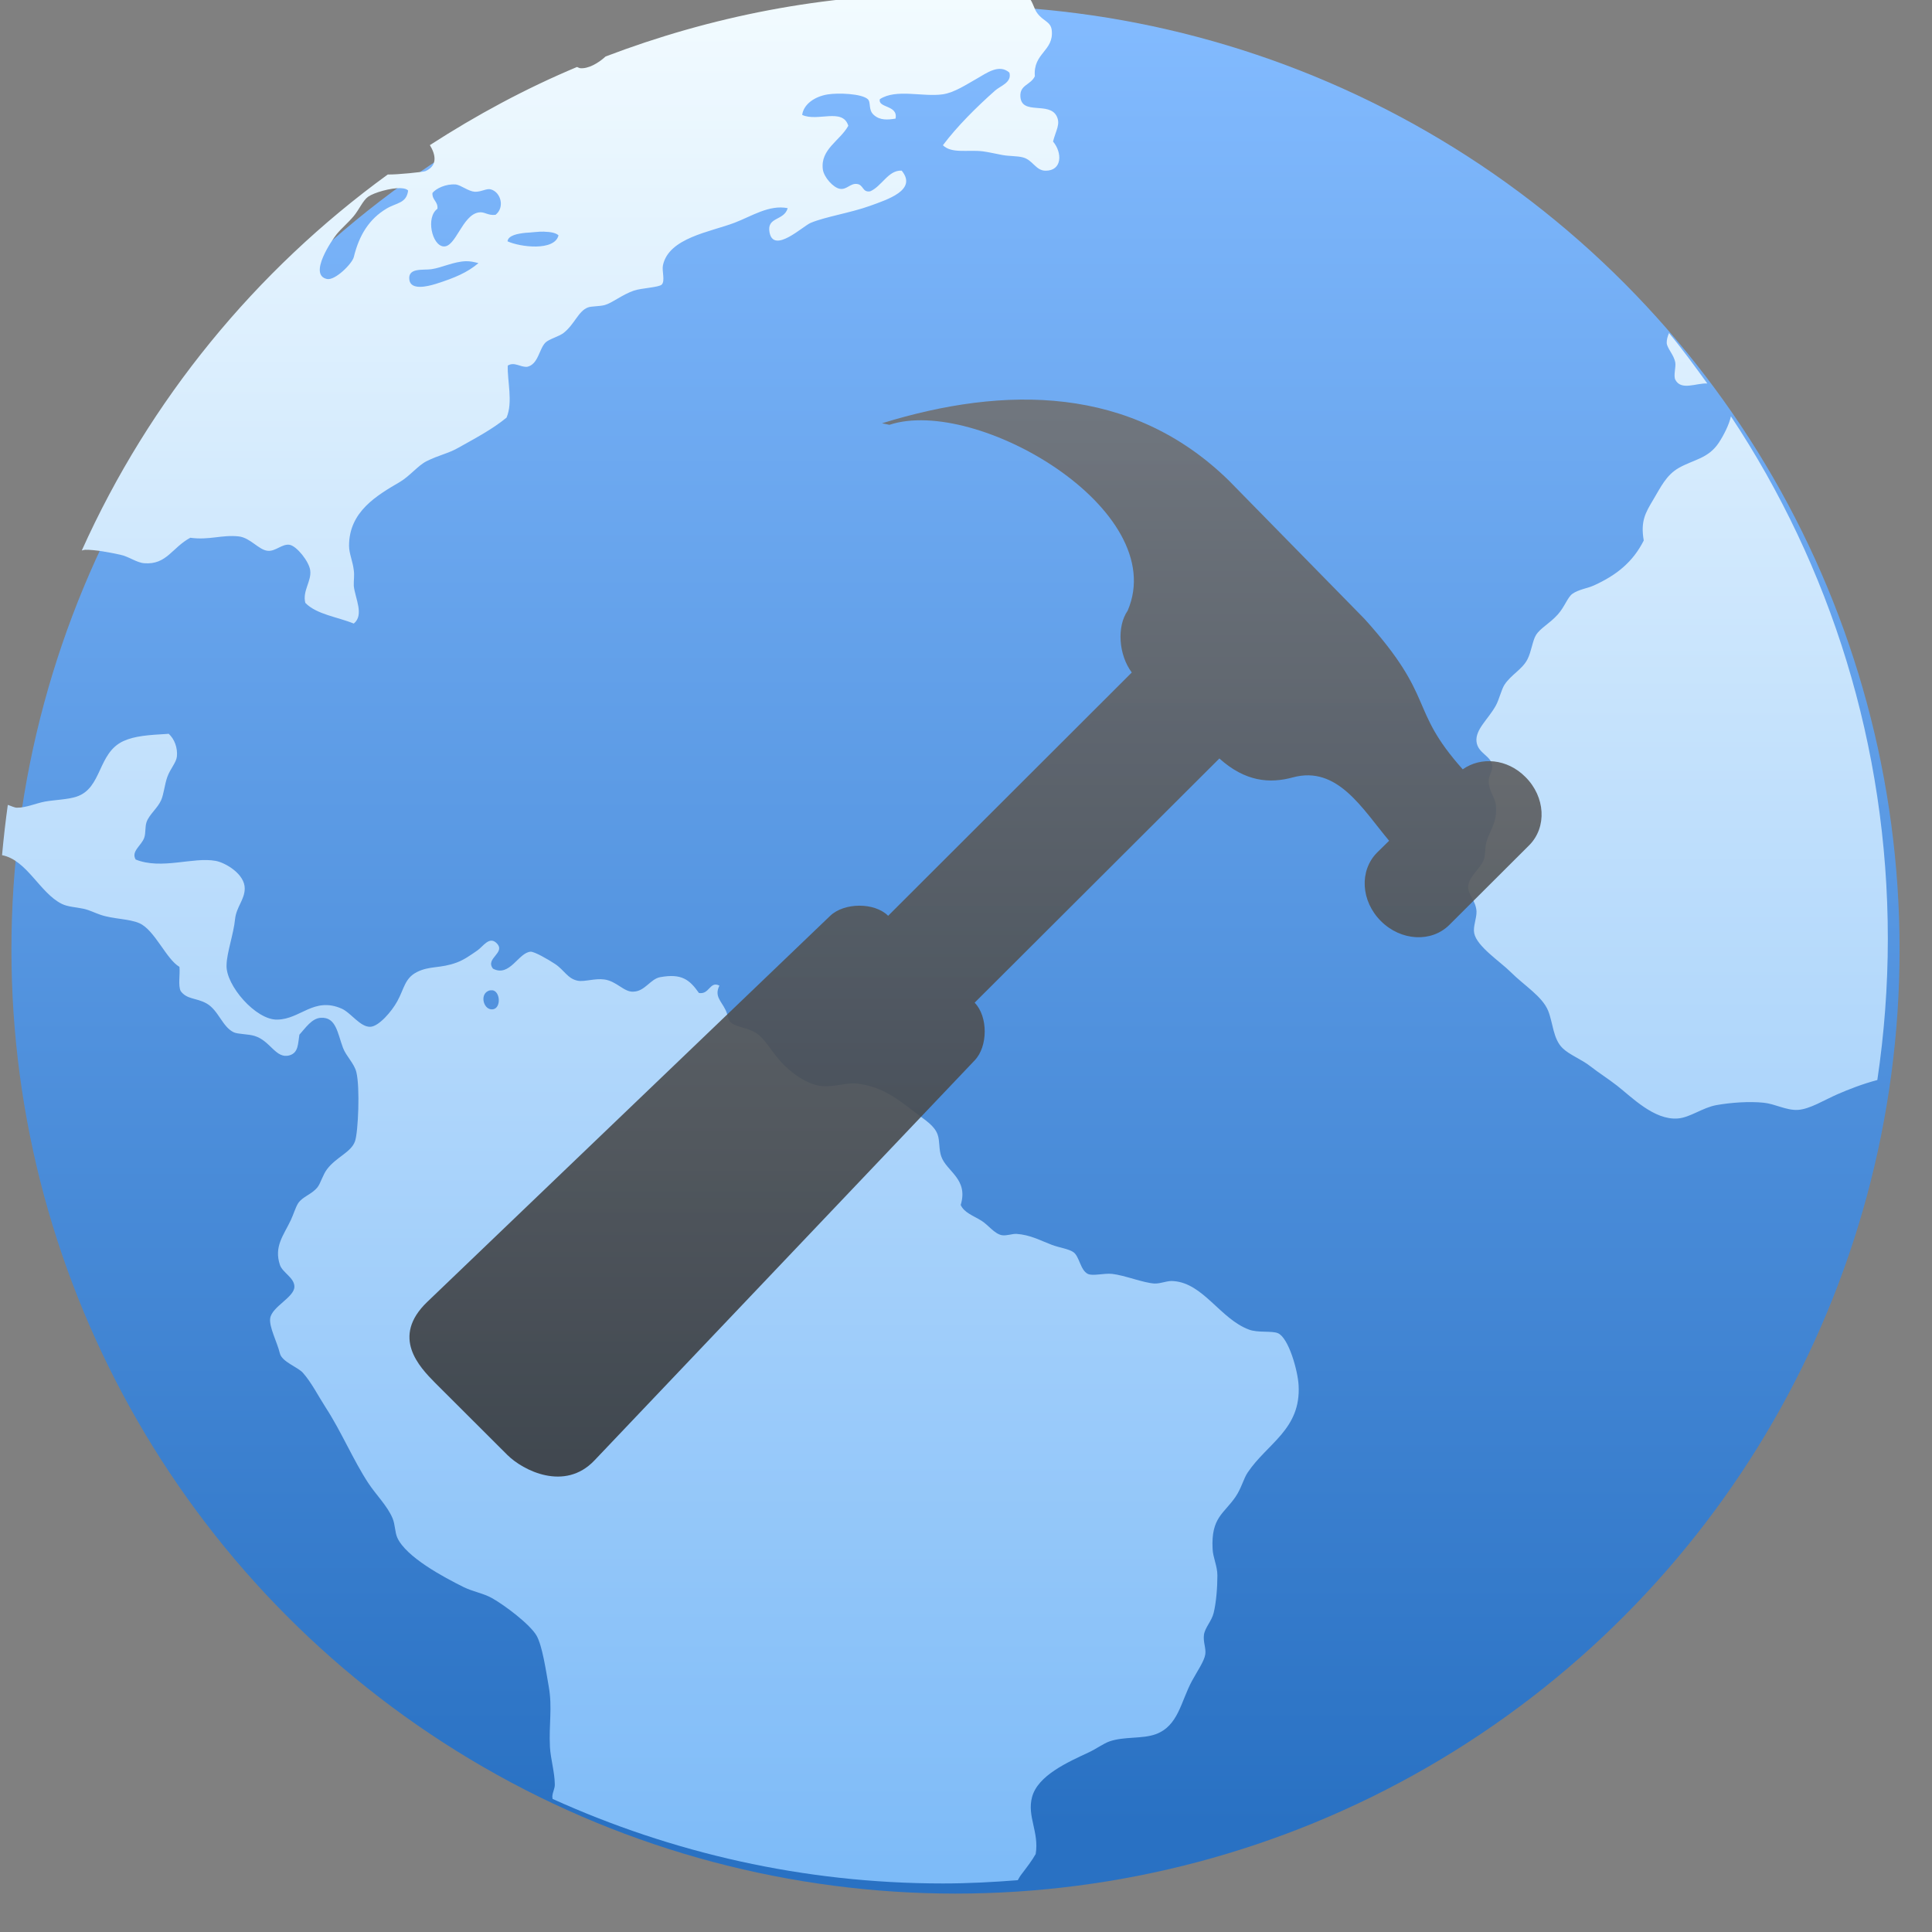 <?xml version="1.0" encoding="UTF-8" standalone="no"?>
<!-- Created with Inkscape (http://www.inkscape.org/) -->

<svg
   xmlns:sketch="http://www.bohemiancoding.com/sketch/ns"
   xmlns:dc="http://purl.org/dc/elements/1.1/"
   xmlns:cc="http://creativecommons.org/ns#"
   xmlns:rdf="http://www.w3.org/1999/02/22-rdf-syntax-ns#"
   xmlns:svg="http://www.w3.org/2000/svg"
   xmlns="http://www.w3.org/2000/svg"
   xmlns:xlink="http://www.w3.org/1999/xlink"
   xmlns:sodipodi="http://sodipodi.sourceforge.net/DTD/sodipodi-0.dtd"
   xmlns:inkscape="http://www.inkscape.org/namespaces/inkscape"
   width="32"
   height="32"
   id="svg5453"
   version="1.1"
   inkscape:version="0.91 r13725"
   sodipodi:docname="applications-development-web.svg"
   viewBox="0 0 32 32">
  <rect x="0" y="0" width="32" height="32" fill="#808080" stroke="none"/>
  <defs
     id="defs5455">
    <linearGradient
       inkscape:collect="always"
       id="linearGradient4428">
      <stop
         style="stop-color:#d0d0d0;stop-opacity:1"
         offset="0"
         id="stop4430" />
      <stop
         style="stop-color:#f1eeee;stop-opacity:1"
         offset="1"
         id="stop4432" />
    </linearGradient>
    <linearGradient
       id="linearGradient4422">
      <stop
         style="stop-color:#2971c3;stop-opacity:1"
         offset="0"
         id="stop4424" />
      <stop
         style="stop-color:#83bbff;stop-opacity:1"
         offset="1"
         id="stop4426" />
    </linearGradient>
    <linearGradient
       id="linearGradient4256">
      <stop
         id="stop4258"
         offset="0"
         style="stop-color:#8cbdf8;stop-opacity:1;" />
      <stop
         id="stop4260"
         offset="1"
         style="stop-color:#d5e8ff;stop-opacity:1;" />
    </linearGradient>
    <linearGradient
       id="linearGradient4232">
      <stop
         id="stop4234-0"
         offset="0"
         style="stop-color:#3889e9;stop-opacity:1" />
      <stop
         id="stop4236"
         offset="1"
         style="stop-color:#5ea5fb;stop-opacity:1" />
    </linearGradient>
    <linearGradient
       inkscape:collect="always"
       xlink:href="#linearGradient4232"
       id="linearGradient3426"
       x1="399.571"
       y1="545.798"
       x2="399.571"
       y2="517.798"
       gradientUnits="userSpaceOnUse" />
    <linearGradient
       inkscape:collect="always"
       xlink:href="#linearGradient4422"
       id="linearGradient4181"
       gradientUnits="userSpaceOnUse"
       x1="397.571"
       y1="544.798"
       x2="397.571"
       y2="517.798" />
    <linearGradient
       id="linearGradient5263">
      <stop
         offset="0"
         style="stop-color:#a0d5ff;stop-opacity:1"
         id="stop5265" />
      <stop
         offset="1"
         style="stop-color:#a0d5ff;stop-opacity:1"
         id="stop5267" />
    </linearGradient>
    <clipPath
       id="clipPath4458">
      <path
         d="m 69.626,12.145 -0.052,0 c -22.727,-0.292 -46.472,4.077 -46.709,4.122 -2.424,0.451 -4.946,2.974 -5.397,5.397 -0.044,0.237 -4.414,23.983 -4.122,46.71 -0.292,22.777 4.078,46.523 4.122,46.761 0.451,2.423 2.974,4.945 5.398,5.398 0.237,0.044 23.982,4.413 46.709,4.121 22.779,0.292 46.524,-4.077 46.761,-4.121 2.423,-0.452 4.946,-2.976 5.398,-5.399 0.044,-0.236 4.413,-23.981 4.121,-46.709 0.292,-22.777 -4.077,-46.523 -4.121,-46.761 -0.453,-2.423 -2.976,-4.946 -5.398,-5.397 -0.238,-0.045 -23.984,-4.414 -46.71,-4.122 z"
         id="use4460"
         inkscape:connector-curvature="0" />
    </clipPath>
    <linearGradient
       id="linearGradient4237">
      <stop
         offset="0"
         style="stop-color:#ff594d;stop-opacity:1"
         id="stop4239" />
      <stop
         offset="1"
         style="stop-color:#ff7f76;stop-opacity:1"
         id="stop4241" />
    </linearGradient>
    <linearGradient
       id="linearGradient4210">
      <stop
         id="stop4212"
         style="stop-color:#ff584c;stop-opacity:1"
         offset="0" />
      <stop
         id="stop4214"
         style="stop-color:#ff8077;stop-opacity:1"
         offset="1" />
    </linearGradient>
    <linearGradient
       id="linearGradient4179">
      <stop
         offset="0"
         style="stop-color:#ffee5e;stop-opacity:1"
         id="stop4181" />
      <stop
         offset="1"
         style="stop-color:#feff8b;stop-opacity:1"
         id="stop4183" />
    </linearGradient>
    <linearGradient
       id="linearGradient4210-3">
      <stop
         offset="0"
         style="stop-color:#ffce69;stop-opacity:1"
         id="stop4212-1" />
      <stop
         offset="1"
         style="stop-color:#ffce54;stop-opacity:1"
         id="stop4214-6" />
    </linearGradient>
    <linearGradient
       id="linearGradient4237-0">
      <stop
         id="stop4239-8"
         style="stop-color:#ffee5e;stop-opacity:1"
         offset="0" />
      <stop
         id="stop4241-9"
         style="stop-color:#feff9f;stop-opacity:1"
         offset="1" />
    </linearGradient>
    <linearGradient
       id="linearGradient4237-2">
      <stop
         id="stop4239-7"
         style="stop-color:#ffa0a6;stop-opacity:1"
         offset="0" />
      <stop
         id="stop4241-2"
         style="stop-color:#ffa0a5;stop-opacity:1"
         offset="1" />
    </linearGradient>
    <linearGradient
       id="linearGradient8311">
      <stop
         offset="0"
         style="stop-color:#ce89ff;stop-opacity:1"
         id="stop8313" />
      <stop
         offset="1"
         style="stop-color:#e898ff;stop-opacity:1"
         id="stop8315" />
    </linearGradient>
    <linearGradient
       id="linearGradient4237-8">
      <stop
         id="stop4239-2"
         style="stop-color:#cf8aff;stop-opacity:1"
         offset="0" />
      <stop
         id="stop4241-3"
         style="stop-color:#eaa0ff;stop-opacity:1"
         offset="1" />
    </linearGradient>
    <linearGradient
       id="linearGradient8311-3">
      <stop
         offset="0"
         style="stop-color:#ffcc6b;stop-opacity:1"
         id="stop8313-0" />
      <stop
         offset="1"
         style="stop-color:#ffcf98;stop-opacity:1"
         id="stop8315-1" />
    </linearGradient>
    <linearGradient
       id="linearGradient4237-3">
      <stop
         id="stop4239-0"
         style="stop-color:#ffcc6e;stop-opacity:1"
         offset="0" />
      <stop
         id="stop4241-7"
         style="stop-color:#ffe4a0;stop-opacity:1"
         offset="1" />
    </linearGradient>
    <linearGradient
       id="linearGradient8311-31">
      <stop
         offset="0"
         style="stop-color:#f089ff;stop-opacity:1"
         id="stop8313-2" />
      <stop
         offset="1"
         style="stop-color:#ffadea;stop-opacity:1"
         id="stop8315-6" />
    </linearGradient>
    <linearGradient
       id="linearGradient4237-6">
      <stop
         id="stop4239-22"
         style="stop-color:#f18bfe;stop-opacity:1"
         offset="0" />
      <stop
         id="stop4241-0"
         style="stop-color:#fcc3ff;stop-opacity:1"
         offset="1" />
    </linearGradient>
    <linearGradient
       id="linearGradient8467">
      <stop
         id="stop8469"
         style="stop-color:#b9b9b9;stop-opacity:1"
         offset="0" />
      <stop
         id="stop8471"
         style="stop-color:#d1d1d1;stop-opacity:1"
         offset="1" />
    </linearGradient>
    <linearGradient
       id="linearGradient8311-5">
      <stop
         offset="0"
         style="stop-color:#b9b9b9;stop-opacity:1"
         id="stop8313-7" />
      <stop
         offset="1"
         style="stop-color:#d2d2d2;stop-opacity:1"
         id="stop8315-3" />
    </linearGradient>
    <linearGradient
       id="linearGradient4237-4">
      <stop
         id="stop4239-9"
         style="stop-color:#bababa;stop-opacity:1"
         offset="0" />
      <stop
         id="stop4241-37"
         style="stop-color:#c8c8c8;stop-opacity:1"
         offset="1" />
    </linearGradient>
    <linearGradient
       id="linearGradient8467-7">
      <stop
         id="stop8469-4"
         style="stop-color:#3ec896;stop-opacity:1"
         offset="0" />
      <stop
         id="stop8471-7"
         style="stop-color:#66d9af;stop-opacity:1"
         offset="1" />
    </linearGradient>
    <linearGradient
       id="linearGradient8311-1">
      <stop
         offset="0"
         style="stop-color:#494949;stop-opacity:1"
         id="stop8313-9" />
      <stop
         offset="1"
         style="stop-color:#616774;stop-opacity:1"
         id="stop8315-5" />
    </linearGradient>
    <linearGradient
       id="linearGradient-1"
       y2="116.694"
       x2="209.957"
       y1="0"
       x1="209.957"
       gradientTransform="scale(1.129,0.886)"
       gradientUnits="userSpaceOnUse">
      <stop
         id="stop4884"
         offset="0%"
         stop-color="#A7A7A7" />
      <stop
         id="stop4886"
         offset="100%"
         stop-color="#8D8D8D" />
    </linearGradient>
    <linearGradient
       id="linearGradient-2"
       y2="105.4"
       x2="193"
       y1="411.584"
       x1="193"
       gradientTransform="scale(1.228,0.814)"
       gradientUnits="userSpaceOnUse">
      <stop
         id="stop4889"
         offset="0%"
         stop-color="#707070" />
      <stop
         id="stop4891"
         offset="100%"
         stop-color="#ABABAB" />
    </linearGradient>
    <linearGradient
       id="linearGradient-3"
       y2="457.423"
       x2="193"
       y1="70.609"
       x1="193"
       gradientTransform="scale(1.228,0.814)"
       gradientUnits="userSpaceOnUse">
      <stop
         id="stop4894"
         offset="0%"
         stop-opacity="0"
         stop-color="#000000" />
      <stop
         id="stop4896"
         offset="100%"
         stop-opacity="0.19"
         stop-color="#000000" />
    </linearGradient>
    <linearGradient
       id="linearGradient4232-7">
      <stop
         style="stop-color:#333333;stop-opacity:1"
         offset="0"
         id="stop4234" />
      <stop
         style="stop-color:#353535;stop-opacity:1"
         offset="1"
         id="stop4236-2" />
    </linearGradient>
    <linearGradient
       id="linearGradient4172">
      <stop
         id="stop4174"
         offset="0"
         style="stop-color:#3dc796;stop-opacity:1" />
      <stop
         id="stop4176"
         offset="1"
         style="stop-color:#57d68d;stop-opacity:1" />
    </linearGradient>
    <linearGradient
       id="linearGradient4233">
      <stop
         style="stop-color:#212121;stop-opacity:1"
         offset="0"
         id="stop4235" />
      <stop
         style="stop-color:#1d2022;stop-opacity:0"
         offset="1"
         id="stop4237" />
    </linearGradient>
    <linearGradient
       id="linearGradient8467-6">
      <stop
         id="stop8469-5"
         style="stop-color:#56d8d1;stop-opacity:1"
         offset="0" />
      <stop
         id="stop8471-8"
         style="stop-color:#9df7ee;stop-opacity:1"
         offset="1" />
    </linearGradient>
    <linearGradient
       id="linearGradient8311-10">
      <stop
         offset="0"
         style="stop-color:#55d8d1;stop-opacity:1"
         id="stop8313-3" />
      <stop
         offset="1"
         style="stop-color:#66efe7;stop-opacity:1"
         id="stop8315-8" />
    </linearGradient>
    <linearGradient
       id="linearGradient8467-8">
      <stop
         id="stop8469-9"
         style="stop-color:#dea679;stop-opacity:1"
         offset="0" />
      <stop
         id="stop8471-2"
         style="stop-color:#f7d19d;stop-opacity:1"
         offset="1" />
    </linearGradient>
    <linearGradient
       id="linearGradient8311-0">
      <stop
         offset="0"
         style="stop-color:#dda579;stop-opacity:1"
         id="stop8313-90" />
      <stop
         offset="1"
         style="stop-color:#f3bc87;stop-opacity:1"
         id="stop8315-88" />
    </linearGradient>
    <linearGradient
       id="linearGradient8467-2">
      <stop
         id="stop8469-6"
         style="stop-color:#5fa4d5;stop-opacity:1"
         offset="0" />
      <stop
         id="stop8471-5"
         style="stop-color:#9dc9f7;stop-opacity:1"
         offset="1" />
    </linearGradient>
    <linearGradient
       id="linearGradient8311-06">
      <stop
         offset="0"
         style="stop-color:#5fa3d4;stop-opacity:1"
         id="stop8313-6" />
      <stop
         offset="1"
         style="stop-color:#6bb9ff;stop-opacity:1"
         id="stop8315-2" />
    </linearGradient>
    <linearGradient
       inkscape:collect="always"
       xlink:href="#linearGradient4428"
       id="linearGradient4434"
       x1="412.037"
       y1="542.201"
       x2="412.037"
       y2="526.201"
       gradientUnits="userSpaceOnUse" />
    <linearGradient
       inkscape:collect="always"
       xlink:href="#linearGradient4232-7-5"
       id="linearGradient4264"
       gradientUnits="userSpaceOnUse"
       x1="412.037"
       y1="542.201"
       x2="412.037"
       y2="526.201" />
    <linearGradient
       gradientUnits="userSpaceOnUse"
       y2="517.798"
       x2="399.571"
       y1="545.798"
       x1="399.571"
       id="linearGradient4747"
       xlink:href="#linearGradient4232"
       inkscape:collect="always" />
    <linearGradient
       inkscape:collect="always"
       id="linearGradient4290">
      <stop
         style="stop-color:#7cbaf8;stop-opacity:1"
         offset="0"
         id="stop4292" />
      <stop
         style="stop-color:#f4fcff;stop-opacity:1"
         offset="1"
         id="stop4294" />
    </linearGradient>
    <linearGradient
       gradientTransform="matrix(1.107,0,0,1.107,382.796,514.074)"
       gradientUnits="userSpaceOnUse"
       y2="2.32"
       x2="16.038"
       y1="29.505"
       x1="16.038"
       id="linearGradient4161-1-2"
       xlink:href="#linearGradient4290"
       inkscape:collect="always" />
    <linearGradient
       gradientTransform="translate(1.609,-0.5)"
       gradientUnits="userSpaceOnUse"
       y2="540.798"
       x2="372.571"
       y1="544.798"
       x1="372.571"
       id="linearGradient4204"
       xlink:href="#linearGradient4290"
       inkscape:collect="always" />
    <linearGradient
       id="linearGradient5263-5">
      <stop
         id="stop5265-1"
         style="stop-color:#ffffff;stop-opacity:0"
         offset="0" />
      <stop
         id="stop5267-4"
         style="stop-color:#d5edff;stop-opacity:1"
         offset="1" />
    </linearGradient>
    <linearGradient
       id="linearGradient4340"
       gradientTransform="scale(1,1)"
       x1="-462.107"
       y1="-140.007"
       x2="-459.107"
       y2="-140.007"
       gradientUnits="userSpaceOnUse">
      <stop
         id="stop4342"
         style="stop-color:#ffffff;stop-opacity:0"
         offset="0" />
      <stop
         id="stop4344"
         style="stop-color:#d5edff;stop-opacity:1"
         offset="1" />
    </linearGradient>
    <linearGradient
       y2="540.798"
       x2="372.571"
       y1="544.798"
       x1="372.571"
       gradientTransform="matrix(1.22,0,0,1.22,-80.038,-120.842)"
       gradientUnits="userSpaceOnUse"
       id="linearGradient4325"
       xlink:href="#linearGradient4290"
       inkscape:collect="always" />
    <linearGradient
       inkscape:collect="always"
       id="linearGradient4851">
      <stop
         style="stop-color:#474a4d;stop-opacity:1"
         offset="0"
         id="stop4853" />
      <stop
         style="stop-color:#a5aaae;stop-opacity:1"
         offset="1"
         id="stop4855" />
    </linearGradient>
    <clipPath
       id="clipPath4458-340">
      <path
         d="m 69.626,12.145 -0.052,0 c -22.727,-0.292 -46.472,4.077 -46.709,4.122 -2.424,0.451 -4.946,2.974 -5.397,5.397 -0.044,0.237 -4.414,23.983 -4.122,46.71 -0.292,22.777 4.078,46.523 4.122,46.761 0.451,2.423 2.974,4.945 5.398,5.398 0.237,0.044 23.982,4.413 46.709,4.121 22.779,0.292 46.524,-4.077 46.761,-4.121 2.423,-0.452 4.946,-2.976 5.398,-5.399 0.044,-0.236 4.413,-23.981 4.121,-46.709 0.292,-22.777 -4.077,-46.523 -4.121,-46.761 -0.453,-2.423 -2.976,-4.946 -5.398,-5.397 -0.238,-0.045 -23.984,-4.414 -46.71,-4.122 z"
         id="use4460-8"
         inkscape:connector-curvature="0" />
    </clipPath>
    <clipPath
       id="clipPath4458-7">
      <path
         d="m 69.626,12.145 -0.052,0 c -22.727,-0.292 -46.472,4.077 -46.709,4.122 -2.424,0.451 -4.946,2.974 -5.397,5.397 -0.044,0.237 -4.414,23.983 -4.122,46.71 -0.292,22.777 4.078,46.523 4.122,46.761 0.451,2.423 2.974,4.945 5.398,5.398 0.237,0.044 23.982,4.413 46.709,4.121 22.779,0.292 46.524,-4.077 46.761,-4.121 2.423,-0.452 4.946,-2.976 5.398,-5.399 0.044,-0.236 4.413,-23.981 4.121,-46.709 0.292,-22.777 -4.077,-46.523 -4.121,-46.761 -0.453,-2.423 -2.976,-4.946 -5.398,-5.397 -0.238,-0.045 -23.984,-4.414 -46.71,-4.122 z"
         id="use4460-2"
         inkscape:connector-curvature="0"
         style="fill:url(#linearGradient4580);fill-opacity:1" />
    </clipPath>
    <clipPath
       id="clipPath4458-4">
      <path
         inkscape:connector-curvature="0"
         id="use4460-26"
         d="m 69.626,12.145 -0.052,0 c -22.727,-0.292 -46.472,4.077 -46.709,4.122 -2.424,0.451 -4.946,2.974 -5.397,5.397 -0.044,0.237 -4.414,23.983 -4.122,46.71 -0.292,22.777 4.078,46.523 4.122,46.761 0.451,2.423 2.974,4.945 5.398,5.398 0.237,0.044 23.982,4.413 46.709,4.121 22.779,0.292 46.524,-4.077 46.761,-4.121 2.423,-0.452 4.946,-2.976 5.398,-5.399 0.044,-0.236 4.413,-23.981 4.121,-46.709 0.292,-22.777 -4.077,-46.523 -4.121,-46.761 -0.453,-2.423 -2.976,-4.946 -5.398,-5.397 -0.238,-0.045 -23.984,-4.414 -46.71,-4.122 z" />
    </clipPath>
    <clipPath
       id="clipPath4458-7-1">
      <path
         d="m 69.626,12.145 -0.052,0 c -22.727,-0.292 -46.472,4.077 -46.709,4.122 -2.424,0.451 -4.946,2.974 -5.397,5.397 -0.044,0.237 -4.414,23.983 -4.122,46.71 -0.292,22.777 4.078,46.523 4.122,46.761 0.451,2.423 2.974,4.945 5.398,5.398 0.237,0.044 23.982,4.413 46.709,4.121 22.779,0.292 46.524,-4.077 46.761,-4.121 2.423,-0.452 4.946,-2.976 5.398,-5.399 0.044,-0.236 4.413,-23.981 4.121,-46.709 0.292,-22.777 -4.077,-46.523 -4.121,-46.761 -0.453,-2.423 -2.976,-4.946 -5.398,-5.397 -0.238,-0.045 -23.984,-4.414 -46.71,-4.122 z"
         id="use4460-2-2"
         inkscape:connector-curvature="0" />
    </clipPath>
    <clipPath
       id="clipPath4458-7-5">
      <path
         d="m 69.626,12.145 -0.052,0 c -22.727,-0.292 -46.472,4.077 -46.709,4.122 -2.424,0.451 -4.946,2.974 -5.397,5.397 -0.044,0.237 -4.414,23.983 -4.122,46.71 -0.292,22.777 4.078,46.523 4.122,46.761 0.451,2.423 2.974,4.945 5.398,5.398 0.237,0.044 23.982,4.413 46.709,4.121 22.779,0.292 46.524,-4.077 46.761,-4.121 2.423,-0.452 4.946,-2.976 5.398,-5.399 0.044,-0.236 4.413,-23.981 4.121,-46.709 0.292,-22.777 -4.077,-46.523 -4.121,-46.761 -0.453,-2.423 -2.976,-4.946 -5.398,-5.397 -0.238,-0.045 -23.984,-4.414 -46.71,-4.122 z"
         id="use4460-2-5"
         inkscape:connector-curvature="0" />
    </clipPath>
    <linearGradient
       id="linearGradient4422-6">
      <stop
         style="stop-color:#197ff1;stop-opacity:1"
         offset="0"
         id="stop4424-6" />
      <stop
         style="stop-color:#21c6fb;stop-opacity:1"
         offset="1"
         id="stop4426-8" />
    </linearGradient>
    <clipPath
       id="clipPath4458-34">
      <path
         d="m 69.626,12.145 -0.052,0 c -22.727,-0.292 -46.472,4.077 -46.709,4.122 -2.424,0.451 -4.946,2.974 -5.397,5.397 -0.044,0.237 -4.414,23.983 -4.122,46.71 -0.292,22.777 4.078,46.523 4.122,46.761 0.451,2.423 2.974,4.945 5.398,5.398 0.237,0.044 23.982,4.413 46.709,4.121 22.779,0.292 46.524,-4.077 46.761,-4.121 2.423,-0.452 4.946,-2.976 5.398,-5.399 0.044,-0.236 4.413,-23.981 4.121,-46.709 0.292,-22.777 -4.077,-46.523 -4.121,-46.761 -0.453,-2.423 -2.976,-4.946 -5.398,-5.397 -0.238,-0.045 -23.984,-4.414 -46.71,-4.122 z"
         id="use4460-4"
         inkscape:connector-curvature="0" />
    </clipPath>
    <linearGradient
       id="linearGradient8467-5">
      <stop
         id="stop8469-7"
         style="stop-color:#d3d3d3;stop-opacity:1"
         offset="0" />
      <stop
         id="stop8471-0"
         style="stop-color:#fcf9f9;stop-opacity:1"
         offset="1" />
    </linearGradient>
    <linearGradient
       id="linearGradient4232-7-5">
      <stop
         style="stop-color:#373a3d;stop-opacity:1"
         offset="0"
         id="stop4234-6" />
      <stop
         style="stop-color:#727273;stop-opacity:1"
         offset="1"
         id="stop4236-2-1" />
    </linearGradient>
    <linearGradient
       id="linearGradient4422-5">
      <stop
         style="stop-color:#2971c3;stop-opacity:1"
         offset="0"
         id="stop4424-7" />
      <stop
         style="stop-color:#5ea5fb;stop-opacity:1"
         offset="1"
         id="stop4426-6" />
    </linearGradient>
    <clipPath
       id="clipPath4458-3">
      <path
         d="m 69.626,12.145 -0.052,0 c -22.727,-0.292 -46.472,4.077 -46.709,4.122 -2.424,0.451 -4.946,2.974 -5.397,5.397 -0.044,0.237 -4.414,23.983 -4.122,46.71 -0.292,22.777 4.078,46.523 4.122,46.761 0.451,2.423 2.974,4.945 5.398,5.398 0.237,0.044 23.982,4.413 46.709,4.121 22.779,0.292 46.524,-4.077 46.761,-4.121 2.423,-0.452 4.946,-2.976 5.398,-5.399 0.044,-0.236 4.413,-23.981 4.121,-46.709 0.292,-22.777 -4.077,-46.523 -4.121,-46.761 -0.453,-2.423 -2.976,-4.946 -5.398,-5.397 -0.238,-0.045 -23.984,-4.414 -46.71,-4.122 z"
         id="use4460-7"
         inkscape:connector-curvature="0" />
    </clipPath>
    <clipPath
       id="clipPath4458-6">
      <path
         d="m 69.626,12.145 -0.052,0 c -22.727,-0.292 -46.472,4.077 -46.709,4.122 -2.424,0.451 -4.946,2.974 -5.397,5.397 -0.044,0.237 -4.414,23.983 -4.122,46.71 -0.292,22.777 4.078,46.523 4.122,46.761 0.451,2.423 2.974,4.945 5.398,5.398 0.237,0.044 23.982,4.413 46.709,4.121 22.779,0.292 46.524,-4.077 46.761,-4.121 2.423,-0.452 4.946,-2.976 5.398,-5.399 0.044,-0.236 4.413,-23.981 4.121,-46.709 0.292,-22.777 -4.077,-46.523 -4.121,-46.761 -0.453,-2.423 -2.976,-4.946 -5.398,-5.397 -0.238,-0.045 -23.984,-4.414 -46.71,-4.122 z"
         id="use4460-3"
         inkscape:connector-curvature="0" />
    </clipPath>
    <clipPath
       id="clipPath4458-7-18">
      <path
         style="fill:url(#linearGradient4580);fill-opacity:1"
         inkscape:connector-curvature="0"
         id="use4460-2-3"
         d="m 69.626,12.145 -0.052,0 c -22.727,-0.292 -46.472,4.077 -46.709,4.122 -2.424,0.451 -4.946,2.974 -5.397,5.397 -0.044,0.237 -4.414,23.983 -4.122,46.71 -0.292,22.777 4.078,46.523 4.122,46.761 0.451,2.423 2.974,4.945 5.398,5.398 0.237,0.044 23.982,4.413 46.709,4.121 22.779,0.292 46.524,-4.077 46.761,-4.121 2.423,-0.452 4.946,-2.976 5.398,-5.399 0.044,-0.236 4.413,-23.981 4.121,-46.709 0.292,-22.777 -4.077,-46.523 -4.121,-46.761 -0.453,-2.423 -2.976,-4.946 -5.398,-5.397 -0.238,-0.045 -23.984,-4.414 -46.71,-4.122 z" />
    </clipPath>
    <linearGradient
       inkscape:collect="always"
       xlink:href="#linearGradient8467"
       id="linearGradient4580"
       gradientUnits="userSpaceOnUse"
       x1="398.31"
       y1="538.997"
       x2="409.334"
       y2="538.997" />
    <clipPath
       id="clipPath4458-4-2">
      <path
         inkscape:connector-curvature="0"
         id="use4460-26-4"
         d="m 69.626,12.145 -0.052,0 c -22.727,-0.292 -46.472,4.077 -46.709,4.122 -2.424,0.451 -4.946,2.974 -5.397,5.397 -0.044,0.237 -4.414,23.983 -4.122,46.71 -0.292,22.777 4.078,46.523 4.122,46.761 0.451,2.423 2.974,4.945 5.398,5.398 0.237,0.044 23.982,4.413 46.709,4.121 22.779,0.292 46.524,-4.077 46.761,-4.121 2.423,-0.452 4.946,-2.976 5.398,-5.399 0.044,-0.236 4.413,-23.981 4.121,-46.709 0.292,-22.777 -4.077,-46.523 -4.121,-46.761 -0.453,-2.423 -2.976,-4.946 -5.398,-5.397 -0.238,-0.045 -23.984,-4.414 -46.71,-4.122 z" />
    </clipPath>
    <clipPath
       id="clipPath4458-7-1-5">
      <path
         d="m 69.626,12.145 -0.052,0 c -22.727,-0.292 -46.472,4.077 -46.709,4.122 -2.424,0.451 -4.946,2.974 -5.397,5.397 -0.044,0.237 -4.414,23.983 -4.122,46.71 -0.292,22.777 4.078,46.523 4.122,46.761 0.451,2.423 2.974,4.945 5.398,5.398 0.237,0.044 23.982,4.413 46.709,4.121 22.779,0.292 46.524,-4.077 46.761,-4.121 2.423,-0.452 4.946,-2.976 5.398,-5.399 0.044,-0.236 4.413,-23.981 4.121,-46.709 0.292,-22.777 -4.077,-46.523 -4.121,-46.761 -0.453,-2.423 -2.976,-4.946 -5.398,-5.397 -0.238,-0.045 -23.984,-4.414 -46.71,-4.122 z"
         id="use4460-2-2-8"
         inkscape:connector-curvature="0" />
    </clipPath>
    <clipPath
       id="clipPath4458-7-5-6">
      <path
         d="m 69.626,12.145 -0.052,0 c -22.727,-0.292 -46.472,4.077 -46.709,4.122 -2.424,0.451 -4.946,2.974 -5.397,5.397 -0.044,0.237 -4.414,23.983 -4.122,46.71 -0.292,22.777 4.078,46.523 4.122,46.761 0.451,2.423 2.974,4.945 5.398,5.398 0.237,0.044 23.982,4.413 46.709,4.121 22.779,0.292 46.524,-4.077 46.761,-4.121 2.423,-0.452 4.946,-2.976 5.398,-5.399 0.044,-0.236 4.413,-23.981 4.121,-46.709 0.292,-22.777 -4.077,-46.523 -4.121,-46.761 -0.453,-2.423 -2.976,-4.946 -5.398,-5.397 -0.238,-0.045 -23.984,-4.414 -46.71,-4.122 z"
         id="use4460-2-5-7"
         inkscape:connector-curvature="0" />
    </clipPath>
    <linearGradient
       inkscape:collect="always"
       xlink:href="#linearGradient4851"
       id="linearGradient4588"
       x1="400.571"
       y1="548.798"
       x2="400.571"
       y2="543.798"
       gradientUnits="userSpaceOnUse" />
    <clipPath
       id="clipPath4458-34-3">
      <path
         d="m 69.626,12.145 -0.052,0 c -22.727,-0.292 -46.472,4.077 -46.709,4.122 -2.424,0.451 -4.946,2.974 -5.397,5.397 -0.044,0.237 -4.414,23.983 -4.122,46.71 -0.292,22.777 4.078,46.523 4.122,46.761 0.451,2.423 2.974,4.945 5.398,5.398 0.237,0.044 23.982,4.413 46.709,4.121 22.779,0.292 46.524,-4.077 46.761,-4.121 2.423,-0.452 4.946,-2.976 5.398,-5.399 0.044,-0.236 4.413,-23.981 4.121,-46.709 0.292,-22.777 -4.077,-46.523 -4.121,-46.761 -0.453,-2.423 -2.976,-4.946 -5.398,-5.397 -0.238,-0.045 -23.984,-4.414 -46.71,-4.122 z"
         id="use4460-4-9"
         inkscape:connector-curvature="0" />
    </clipPath>
    <clipPath
       id="clipPath4458-3-8">
      <path
         d="m 69.626,12.145 -0.052,0 c -22.727,-0.292 -46.472,4.077 -46.709,4.122 -2.424,0.451 -4.946,2.974 -5.397,5.397 -0.044,0.237 -4.414,23.983 -4.122,46.71 -0.292,22.777 4.078,46.523 4.122,46.761 0.451,2.423 2.974,4.945 5.398,5.398 0.237,0.044 23.982,4.413 46.709,4.121 22.779,0.292 46.524,-4.077 46.761,-4.121 2.423,-0.452 4.946,-2.976 5.398,-5.399 0.044,-0.236 4.413,-23.981 4.121,-46.709 0.292,-22.777 -4.077,-46.523 -4.121,-46.761 -0.453,-2.423 -2.976,-4.946 -5.398,-5.397 -0.238,-0.045 -23.984,-4.414 -46.71,-4.122 z"
         id="use4460-7-3"
         inkscape:connector-curvature="0" />
    </clipPath>
    <clipPath
       id="clipPath4458-8">
      <path
         d="m 69.626,12.145 -0.052,0 c -22.727,-0.292 -46.472,4.077 -46.709,4.122 -2.424,0.451 -4.946,2.974 -5.397,5.397 -0.044,0.237 -4.414,23.983 -4.122,46.71 -0.292,22.777 4.078,46.523 4.122,46.761 0.451,2.423 2.974,4.945 5.398,5.398 0.237,0.044 23.982,4.413 46.709,4.121 22.779,0.292 46.524,-4.077 46.761,-4.121 2.423,-0.452 4.946,-2.976 5.398,-5.399 0.044,-0.236 4.413,-23.981 4.121,-46.709 0.292,-22.777 -4.077,-46.523 -4.121,-46.761 -0.453,-2.423 -2.976,-4.946 -5.398,-5.397 -0.238,-0.045 -23.984,-4.414 -46.71,-4.122 z"
         id="use4460-9"
         inkscape:connector-curvature="0" />
    </clipPath>
    <linearGradient
       id="linearGradient4227">
      <stop
         id="stop4229"
         style="stop-color:#2e3436;stop-opacity:1"
         offset="0" />
      <stop
         id="stop4231"
         style="stop-color:#555753;stop-opacity:1"
         offset="1" />
    </linearGradient>
    <clipPath
       id="clipPath4458-73">
      <path
         inkscape:connector-curvature="0"
         id="use4460-0"
         d="m 69.626,12.145 -0.052,0 c -22.727,-0.292 -46.472,4.077 -46.709,4.122 -2.424,0.451 -4.946,2.974 -5.397,5.397 -0.044,0.237 -4.414,23.983 -4.122,46.71 -0.292,22.777 4.078,46.523 4.122,46.761 0.451,2.423 2.974,4.945 5.398,5.398 0.237,0.044 23.982,4.413 46.709,4.121 22.779,0.292 46.524,-4.077 46.761,-4.121 2.423,-0.452 4.946,-2.976 5.398,-5.399 0.044,-0.236 4.413,-23.981 4.121,-46.709 0.292,-22.777 -4.077,-46.523 -4.121,-46.761 -0.453,-2.423 -2.976,-4.946 -5.398,-5.397 -0.238,-0.045 -23.984,-4.414 -46.71,-4.122 z" />
    </clipPath>
    <clipPath
       id="clipPath4458-7-50">
      <path
         d="m 69.626,12.145 -0.052,0 c -22.727,-0.292 -46.472,4.077 -46.709,4.122 -2.424,0.451 -4.946,2.974 -5.397,5.397 -0.044,0.237 -4.414,23.983 -4.122,46.71 -0.292,22.777 4.078,46.523 4.122,46.761 0.451,2.423 2.974,4.945 5.398,5.398 0.237,0.044 23.982,4.413 46.709,4.121 22.779,0.292 46.524,-4.077 46.761,-4.121 2.423,-0.452 4.946,-2.976 5.398,-5.399 0.044,-0.236 4.413,-23.981 4.121,-46.709 0.292,-22.777 -4.077,-46.523 -4.121,-46.761 -0.453,-2.423 -2.976,-4.946 -5.398,-5.397 -0.238,-0.045 -23.984,-4.414 -46.71,-4.122 z"
         id="use4460-2-24"
         inkscape:connector-curvature="0" />
    </clipPath>
    <clipPath
       id="clipPath4458-7-5-5">
      <path
         d="m 69.626,12.145 -0.052,0 c -22.727,-0.292 -46.472,4.077 -46.709,4.122 -2.424,0.451 -4.946,2.974 -5.397,5.397 -0.044,0.237 -4.414,23.983 -4.122,46.71 -0.292,22.777 4.078,46.523 4.122,46.761 0.451,2.423 2.974,4.945 5.398,5.398 0.237,0.044 23.982,4.413 46.709,4.121 22.779,0.292 46.524,-4.077 46.761,-4.121 2.423,-0.452 4.946,-2.976 5.398,-5.399 0.044,-0.236 4.413,-23.981 4.121,-46.709 0.292,-22.777 -4.077,-46.523 -4.121,-46.761 -0.453,-2.423 -2.976,-4.946 -5.398,-5.397 -0.238,-0.045 -23.984,-4.414 -46.71,-4.122 z"
         id="use4460-2-5-75"
         inkscape:connector-curvature="0" />
    </clipPath>
    <linearGradient
       id="linearGradient4320"
       inkscape:collect="always">
      <stop
         id="stop4322"
         offset="0"
         style="stop-color:#f6fbff;stop-opacity:1" />
      <stop
         id="stop4324"
         offset="1"
         style="stop-color:#eaeff2;stop-opacity:1" />
    </linearGradient>
    <linearGradient
       inkscape:collect="always"
       xlink:href="#linearGradient4320"
       id="linearGradient4941"
       x1="33.462"
       y1="1013.622"
       x2="34.117"
       y2="1037.208"
       gradientUnits="userSpaceOnUse" />
    <linearGradient
       inkscape:collect="always"
       xlink:href="#linearGradient4232"
       id="linearGradient4830"
       gradientUnits="userSpaceOnUse"
       x1="399.571"
       y1="545.798"
       x2="399.571"
       y2="517.798" />
    <linearGradient
       inkscape:collect="always"
       xlink:href="#linearGradient4428"
       id="linearGradient4832"
       gradientUnits="userSpaceOnUse"
       x1="412.037"
       y1="542.201"
       x2="412.037"
       y2="526.201" />
    <linearGradient
       inkscape:collect="always"
       xlink:href="#linearGradient4428"
       id="linearGradient4834"
       gradientUnits="userSpaceOnUse"
       x1="412.037"
       y1="542.201"
       x2="412.037"
       y2="526.201" />
  </defs>
  <sodipodi:namedview
     id="base"
     pagecolor="#b9b9b9"
     bordercolor="#666666"
     borderopacity="1.0"
     inkscape:pageopacity="0"
     inkscape:pageshadow="2"
     inkscape:zoom="9.7506638"
     inkscape:cx="0.37899806"
     inkscape:cy="16.138611"
     inkscape:document-units="px"
     inkscape:current-layer="layer1-00"
     showgrid="true"
     fit-margin-top="0"
     fit-margin-left="0"
     fit-margin-right="0"
     fit-margin-bottom="0"
     inkscape:window-width="1366"
     inkscape:window-height="646"
     inkscape:window-x="0"
     inkscape:window-y="33"
     inkscape:window-maximized="1"
     inkscape:showpageshadow="false"
     borderlayer="true"
     showguides="true"
     inkscape:snap-bbox="true"
     inkscape:bbox-nodes="true"
     inkscape:snap-global="true"
     inkscape:object-nodes="true">
    <inkscape:grid
       type="xygrid"
       id="grid4063" />
    <sodipodi:guide
       position="4.2167969e-05,32"
       orientation="32,0"
       id="guide4625" />
    <sodipodi:guide
       position="4.2167969e-05,2.6367188e-05"
       orientation="0,32"
       id="guide4627" />
    <sodipodi:guide
       position="16,34"
       orientation="-32,0"
       id="guide4629" />
    <sodipodi:guide
       position="32,32"
       orientation="0,-32"
       id="guide4631" />
    <sodipodi:guide
       position="2,26"
       orientation="28,0"
       id="guide4633" />
    <sodipodi:guide
       position="2,2"
       orientation="0,28"
       id="guide4635" />
    <sodipodi:guide
       position="30,17"
       orientation="-28,0"
       id="guide4637" />
    <sodipodi:guide
       position="30,30"
       orientation="0,-28"
       id="guide4639" />
    <sodipodi:guide
       position="9,27"
       orientation="14,0"
       id="guide4429" />
    <sodipodi:guide
       position="9,10"
       orientation="0,14"
       id="guide4431" />
    <sodipodi:guide
       position="23,10"
       orientation="-14,0"
       id="guide4433" />
    <sodipodi:guide
       position="43,24"
       orientation="0,-14"
       id="guide4435" />
  </sodipodi:namedview>
  <g
     inkscape:label="Capa 1"
     inkscape:groupmode="layer"
     id="layer1"
     transform="translate(-384.571,-515.798)">
    <ellipse
       r="14"
       cy="531.798"
       cx="400.571"
       id="ellipse4233"
       style="opacity:1;fill:url(#linearGradient3426);fill-opacity:1;stroke:none;stroke-width:4;stroke-miterlimit:4;stroke-dasharray:none;stroke-dashoffset:0;stroke-opacity:1" />
    <g
       id="g4265"
       transform="matrix(1.075,0,0,1.075,-30.117,-39.986)">
      <g
         id="g4277"
         transform="matrix(1.039,0,0,1.039,-15.715,-20.9)">
        <circle
           style="opacity:1;fill:url(#linearGradient4181);fill-opacity:1;stroke:none;stroke-width:1.2;stroke-miterlimit:4;stroke-dasharray:none;stroke-dashoffset:0;stroke-opacity:1"
           id="path3377"
           cx="400.571"
           cy="531.798"
           r="14" />
        <circle
           r="14"
           cy="531.798"
           cx="400.571"
           id="circle4174"
           style="opacity:1;fill:#5ea5fb;fill-opacity:0;stroke:none;stroke-width:4;stroke-miterlimit:4;stroke-dasharray:none;stroke-dashoffset:0;stroke-opacity:1" />
        <g
           transform="translate(389.547,-513.536)"
           id="layer1-1"
           inkscape:label="Capa 1">
          <g
             style="fill:none;fill-opacity:1;stroke:#4f96d1;stroke-opacity:1"
             inkscape:label="Capa 1"
             id="layer1-0"
             transform="matrix(0.905,0,0,0.905,-365.917,562.06)" />
          <g
             inkscape:label="Capa 1"
             id="layer1-00"
             transform="translate(-401.012,510.634)"
             style="fill:url(#linearGradient4434);fill-opacity:1">
            <g
               transform="matrix(0.903,0,0,0.903,50.095,54.162)"
               id="layer1-10"
               inkscape:label="Capa 1"
               style="fill:url(#linearGradient4834)">
              <circle
                 style="opacity:1;fill:url(#linearGradient4830);fill-opacity:1;stroke:none;stroke-width:4;stroke-miterlimit:4;stroke-dasharray:none;stroke-dashoffset:0;stroke-opacity:1"
                 id="ellipse4233-7"
                 cx="400.571"
                 cy="531.798"
                 r="0" />
              <g
                 transform="matrix(1.051,0,0,1.051,-20.353,-26.94)"
                 id="g4290"
                 style="fill:url(#linearGradient4832)">
                <path
                   id="path34-7-3"
                   d="m 400.541,517.034 c -1.862,0 -3.634,0.355 -5.272,0.979 -0.119,0.109 -0.274,0.194 -0.396,0.183 -0.017,-0.002 -0.033,-0.012 -0.051,-0.019 -0.807,0.338 -1.573,0.752 -2.299,1.221 0.094,0.153 0.122,0.324 -0.071,0.407 -0.033,0.013 -0.443,0.056 -0.587,0.052 -2.065,1.501 -3.722,3.519 -4.781,5.875 0.017,-0.003 0.032,-0.01 0.05,-0.011 0.161,-0.003 0.392,0.043 0.546,0.076 0.142,0.029 0.257,0.125 0.381,0.134 0.35,0.027 0.434,-0.246 0.719,-0.398 0.295,0.041 0.491,-0.05 0.757,-0.021 0.182,0.021 0.313,0.214 0.454,0.225 0.119,0.012 0.224,-0.112 0.339,-0.094 0.112,0.018 0.305,0.261 0.323,0.398 0.024,0.17 -0.125,0.323 -0.076,0.51 0.178,0.182 0.502,0.218 0.757,0.323 0.166,-0.137 0.022,-0.39 0,-0.588 -0.003,-0.087 0.012,-0.165 0,-0.245 -0.015,-0.136 -0.073,-0.261 -0.074,-0.378 -0.003,-0.539 0.435,-0.791 0.796,-1.003 0.156,-0.093 0.28,-0.255 0.415,-0.323 0.192,-0.096 0.334,-0.118 0.493,-0.208 0.287,-0.161 0.533,-0.29 0.757,-0.473 0.103,-0.244 0.01,-0.572 0.019,-0.813 0.104,-0.064 0.193,0.027 0.303,0.019 0.173,-0.036 0.187,-0.28 0.285,-0.378 0.057,-0.056 0.213,-0.096 0.284,-0.151 0.172,-0.135 0.229,-0.34 0.379,-0.398 0.054,-0.022 0.179,-0.015 0.264,-0.038 0.112,-0.03 0.272,-0.162 0.454,-0.225 0.119,-0.041 0.391,-0.05 0.437,-0.095 0.056,-0.057 -7.8e-4,-0.217 0.019,-0.303 0.092,-0.427 0.735,-0.518 1.116,-0.662 0.267,-0.101 0.54,-0.286 0.833,-0.229 -0.058,0.203 -0.33,0.131 -0.284,0.378 0.064,0.342 0.522,-0.098 0.643,-0.148 0.231,-0.097 0.627,-0.157 0.93,-0.267 0.266,-0.097 0.742,-0.245 0.492,-0.549 -0.209,-0.012 -0.31,0.245 -0.492,0.323 -0.126,0.021 -0.101,-0.105 -0.209,-0.115 -0.102,-0.012 -0.159,0.094 -0.264,0.076 -0.104,-0.017 -0.25,-0.181 -0.267,-0.303 -0.041,-0.316 0.267,-0.446 0.398,-0.682 -0.087,-0.286 -0.482,-0.058 -0.721,-0.17 0.024,-0.17 0.199,-0.288 0.398,-0.32 0.163,-0.027 0.529,-0.013 0.626,0.073 0.056,0.049 0.004,0.167 0.095,0.247 0.096,0.087 0.215,0.078 0.34,0.058 0.044,-0.216 -0.28,-0.162 -0.245,-0.304 0.256,-0.167 0.672,-0.03 0.985,-0.076 0.18,-0.027 0.369,-0.154 0.529,-0.244 0.152,-0.086 0.349,-0.237 0.51,-0.095 0.043,0.155 -0.14,0.206 -0.226,0.283 -0.29,0.258 -0.588,0.553 -0.813,0.852 0.138,0.135 0.389,0.067 0.623,0.095 0.091,0.012 0.206,0.039 0.303,0.057 0.113,0.021 0.233,0.014 0.321,0.037 0.159,0.039 0.202,0.209 0.359,0.209 0.259,-4.6e-4 0.262,-0.281 0.115,-0.456 0.046,-0.179 0.119,-0.271 0.057,-0.396 -0.117,-0.233 -0.545,-0.012 -0.567,-0.303 -0.013,-0.189 0.158,-0.18 0.226,-0.321 -0.031,-0.365 0.299,-0.391 0.264,-0.718 -0.015,-0.137 -0.131,-0.139 -0.226,-0.267 -0.049,-0.062 -0.072,-0.184 -0.128,-0.238 -0.442,-0.038 -0.888,-0.063 -1.341,-0.063 z m -7.618,2.978 0.002,0 c 0.088,0.012 0.195,0.107 0.301,0.115 0.101,0.003 0.184,-0.056 0.247,-0.038 0.158,0.041 0.225,0.281 0.076,0.398 -0.124,0.015 -0.172,-0.054 -0.265,-0.037 -0.257,0.043 -0.356,0.547 -0.548,0.531 -0.181,-0.015 -0.279,-0.457 -0.095,-0.588 0.012,-0.115 -0.084,-0.133 -0.078,-0.247 0.055,-0.07 0.21,-0.145 0.36,-0.133 z m -0.852,0.059 c 0.053,0.002 0.092,0.014 0.112,0.037 -0.025,0.202 -0.183,0.189 -0.339,0.283 -0.269,0.162 -0.425,0.41 -0.51,0.757 -0.025,0.101 -0.29,0.368 -0.418,0.342 -0.3,-0.063 0.083,-0.617 0.151,-0.701 0.076,-0.093 0.177,-0.175 0.267,-0.283 0.086,-0.104 0.143,-0.245 0.226,-0.303 0.091,-0.063 0.352,-0.139 0.51,-0.133 z m 2.24,0.68 c 0.096,0.002 0.183,0.018 0.222,0.057 -0.062,0.25 -0.6,0.184 -0.797,0.093 0.012,-0.094 0.16,-0.12 0.284,-0.133 0.087,-0.003 0.195,-0.021 0.291,-0.018 z m -1.225,0.461 c 0.064,-0.002 0.129,0.012 0.196,0.03 -0.174,0.146 -0.363,0.228 -0.662,0.323 -0.144,0.045 -0.392,0.101 -0.417,-0.059 -0.03,-0.197 0.21,-0.151 0.342,-0.169 0.165,-0.023 0.347,-0.119 0.541,-0.125 z m 18.799,1.122 c -0.023,0.054 -0.038,0.107 -0.036,0.159 0.012,0.091 0.112,0.179 0.134,0.303 0.012,0.066 -0.031,0.207 0,0.267 0.091,0.177 0.33,0.05 0.5,0.059 -0.194,-0.267 -0.387,-0.534 -0.598,-0.787 z m 0.967,1.302 c -0.027,0.13 -0.116,0.301 -0.187,0.409 -0.165,0.251 -0.389,0.263 -0.626,0.396 -0.197,0.112 -0.282,0.299 -0.398,0.493 -0.125,0.21 -0.203,0.337 -0.151,0.642 -0.169,0.336 -0.425,0.541 -0.776,0.701 -0.103,0.047 -0.245,0.064 -0.34,0.133 -0.075,0.055 -0.119,0.201 -0.226,0.321 -0.133,0.148 -0.272,0.21 -0.342,0.323 -0.054,0.087 -0.072,0.261 -0.133,0.378 -0.081,0.159 -0.253,0.237 -0.359,0.398 -0.048,0.074 -0.081,0.225 -0.134,0.323 -0.12,0.218 -0.325,0.375 -0.303,0.567 0.022,0.185 0.232,0.218 0.247,0.379 0.003,0.091 -0.06,0.147 -0.057,0.247 0.003,0.145 0.101,0.247 0.112,0.359 0.028,0.281 -0.095,0.393 -0.148,0.585 -0.025,0.092 -0.014,0.195 -0.038,0.267 -0.047,0.141 -0.243,0.268 -0.247,0.434 -0.002,0.118 0.121,0.213 0.131,0.379 0.003,0.115 -0.057,0.237 -0.036,0.342 0.04,0.206 0.408,0.445 0.568,0.605 0.214,0.214 0.494,0.38 0.587,0.606 0.077,0.192 0.077,0.441 0.226,0.585 0.11,0.107 0.294,0.173 0.435,0.284 0.132,0.103 0.276,0.193 0.417,0.303 0.23,0.18 0.579,0.54 0.946,0.512 0.192,-0.013 0.388,-0.17 0.606,-0.209 0.224,-0.04 0.514,-0.061 0.74,-0.037 0.173,0.017 0.351,0.121 0.531,0.112 0.19,-0.012 0.407,-0.152 0.623,-0.246 0.173,-0.075 0.386,-0.159 0.62,-0.221 0.107,-0.72 0.164,-1.458 0.164,-2.209 0,-3.023 -0.904,-5.825 -2.451,-8.16 z m -24.416,4.961 c -0.314,0.018 -0.52,0.032 -0.699,0.112 -0.41,0.186 -0.33,0.74 -0.74,0.871 -0.141,0.045 -0.336,0.048 -0.491,0.076 -0.135,0.025 -0.298,0.098 -0.437,0.095 -0.038,-4.8e-4 -0.093,-0.029 -0.141,-0.044 -0.036,0.259 -0.066,0.522 -0.09,0.786 0.389,0.074 0.59,0.591 0.934,0.761 0.094,0.047 0.217,0.05 0.339,0.076 0.098,0.022 0.172,0.063 0.267,0.095 0.2,0.068 0.445,0.06 0.606,0.131 0.241,0.107 0.418,0.561 0.626,0.682 0.012,0.122 -0.024,0.287 0.019,0.378 0.098,0.133 0.236,0.103 0.398,0.19 0.193,0.104 0.252,0.373 0.435,0.456 0.063,0.028 0.222,0.025 0.321,0.055 0.251,0.076 0.333,0.366 0.548,0.303 0.141,-0.041 0.13,-0.187 0.153,-0.322 0.093,-0.101 0.195,-0.261 0.34,-0.264 0.235,-0.012 0.256,0.243 0.342,0.471 0.049,0.129 0.175,0.242 0.208,0.378 0.059,0.235 0.029,0.939 -0.021,1.08 -0.059,0.172 -0.293,0.246 -0.437,0.437 -0.068,0.09 -0.1,0.221 -0.151,0.284 -0.093,0.113 -0.23,0.142 -0.3,0.247 -0.039,0.059 -0.077,0.185 -0.115,0.264 -0.114,0.241 -0.266,0.412 -0.17,0.701 0.04,0.119 0.226,0.199 0.226,0.339 5.3e-4,0.165 -0.351,0.312 -0.378,0.493 -0.021,0.134 0.109,0.374 0.151,0.549 0.031,0.132 0.281,0.215 0.359,0.303 0.133,0.149 0.239,0.36 0.36,0.548 0.24,0.369 0.428,0.818 0.662,1.175 0.123,0.187 0.297,0.355 0.379,0.549 0.042,0.098 0.036,0.215 0.074,0.303 0.135,0.305 0.733,0.624 1.041,0.776 0.144,0.07 0.304,0.095 0.437,0.169 0.201,0.112 0.598,0.412 0.699,0.588 0.09,0.158 0.146,0.543 0.19,0.794 0.059,0.332 6.7e-4,0.587 0.019,0.947 0.012,0.195 0.074,0.39 0.076,0.585 7.6e-4,0.068 -0.036,0.119 -0.039,0.189 -1.1e-4,0.011 0.004,0.025 0.004,0.036 1.859,0.841 3.919,1.321 6.1,1.321 0.394,0 0.783,-0.021 1.169,-0.051 0.017,-0.029 0.032,-0.059 0.054,-0.087 0.089,-0.117 0.168,-0.219 0.226,-0.322 0.056,-0.346 -0.138,-0.587 -0.057,-0.889 0.09,-0.34 0.56,-0.547 0.89,-0.701 0.113,-0.053 0.229,-0.138 0.321,-0.17 0.228,-0.079 0.513,-0.036 0.721,-0.112 0.355,-0.13 0.392,-0.51 0.567,-0.833 0.083,-0.153 0.191,-0.306 0.208,-0.415 0.014,-0.098 -0.036,-0.19 -0.021,-0.306 0.017,-0.114 0.12,-0.213 0.151,-0.339 0.041,-0.164 0.059,-0.404 0.059,-0.587 0,-0.15 -0.07,-0.281 -0.075,-0.417 -0.025,-0.491 0.177,-0.546 0.359,-0.813 0.091,-0.133 0.125,-0.284 0.189,-0.379 0.305,-0.455 0.834,-0.675 0.796,-1.362 -0.012,-0.228 -0.155,-0.742 -0.323,-0.815 -0.096,-0.041 -0.316,-0.003 -0.454,-0.057 -0.447,-0.167 -0.71,-0.721 -1.174,-0.757 -0.099,-0.012 -0.19,0.04 -0.301,0.038 -0.183,-0.012 -0.46,-0.128 -0.663,-0.151 -0.129,-0.013 -0.302,0.038 -0.379,0 -0.118,-0.058 -0.13,-0.275 -0.226,-0.34 -0.076,-0.053 -0.225,-0.07 -0.34,-0.115 -0.186,-0.071 -0.334,-0.155 -0.549,-0.17 -0.066,-0.003 -0.149,0.032 -0.226,0.021 -0.119,-0.021 -0.213,-0.161 -0.323,-0.228 -0.138,-0.084 -0.265,-0.124 -0.322,-0.244 0.124,-0.408 -0.219,-0.521 -0.303,-0.757 -0.04,-0.11 -0.022,-0.243 -0.057,-0.342 -0.05,-0.141 -0.189,-0.223 -0.342,-0.34 -0.274,-0.211 -0.517,-0.409 -0.908,-0.457 -0.172,-0.022 -0.343,0.052 -0.551,0.038 -0.22,-0.013 -0.497,-0.207 -0.662,-0.395 -0.16,-0.184 -0.238,-0.349 -0.378,-0.437 -0.132,-0.085 -0.308,-0.083 -0.398,-0.169 -0.04,-0.037 -0.033,-0.102 -0.076,-0.19 -0.066,-0.138 -0.178,-0.214 -0.095,-0.379 -0.151,-0.078 -0.155,0.144 -0.32,0.115 -0.147,-0.209 -0.271,-0.308 -0.606,-0.247 -0.153,0.028 -0.238,0.222 -0.417,0.226 -0.146,0.012 -0.261,-0.163 -0.454,-0.19 -0.146,-0.021 -0.311,0.039 -0.415,0.02 -0.162,-0.032 -0.211,-0.167 -0.359,-0.264 -0.108,-0.071 -0.318,-0.192 -0.379,-0.19 -0.19,0.012 -0.326,0.404 -0.588,0.265 -0.128,-0.162 0.208,-0.247 0.057,-0.398 -0.115,-0.115 -0.211,0.052 -0.303,0.115 -0.105,0.072 -0.204,0.144 -0.32,0.187 -0.26,0.097 -0.423,0.047 -0.626,0.151 -0.188,0.097 -0.196,0.26 -0.303,0.454 -0.087,0.159 -0.286,0.39 -0.417,0.399 -0.159,0.012 -0.31,-0.222 -0.454,-0.284 -0.433,-0.188 -0.643,0.167 -1.003,0.172 -0.334,0.012 -0.811,-0.539 -0.794,-0.853 0.003,-0.192 0.11,-0.482 0.133,-0.719 0.021,-0.189 0.149,-0.302 0.151,-0.474 0.003,-0.23 -0.305,-0.407 -0.454,-0.434 -0.354,-0.065 -0.845,0.142 -1.25,-0.021 -0.077,-0.128 0.091,-0.217 0.134,-0.342 0.025,-0.071 0.01,-0.166 0.036,-0.244 0.044,-0.121 0.171,-0.214 0.228,-0.342 0.042,-0.097 0.053,-0.238 0.095,-0.359 0.05,-0.138 0.141,-0.226 0.151,-0.323 0.013,-0.128 -0.034,-0.275 -0.134,-0.359 z m 5.06,4.006 c 0.128,0.012 0.144,0.277 0.013,0.298 -0.142,0.022 -0.213,-0.222 -0.076,-0.286 0.023,-0.012 0.045,-0.012 0.063,-0.011 l 0,-0.002 z"
                   style="fill:url(#linearGradient4161-1-2);fill-opacity:1;fill-rule:nonzero;stroke:none;stroke-width:0.7"
                   inkscape:connector-curvature="0" />
              </g>
            </g>
            <path
               inkscape:connector-curvature="0"
               d="m 410.945,526.896 0.111,0.023 c 1.287,-0.427 4.177,1.256 3.533,2.756 -0.163,0.235 -0.135,0.654 0.061,0.917 l -3.613,3.608 c -0.202,-0.202 -0.652,-0.198 -0.859,0 l -5.975,5.725 c -0.545,0.522 -0.116,0.965 0.114,1.199 l 1.072,1.07 c 0.234,0.233 0.853,0.547 1.293,0.082 l 5.639,-5.933 c 0.197,-0.206 0.198,-0.65 0,-0.853 0,0 0.003,-0.003 0,-0.003 l 3.628,-3.62 c 0.383,0.345 0.745,0.374 1.088,0.281 0.663,-0.181 1.032,0.466 1.429,0.939 l -0.179,0.176 c -0.265,0.268 -0.24,0.718 0.057,1.015 0.297,0.297 0.75,0.321 1.015,0.057 l 1.185,-1.182 c 0.265,-0.267 0.24,-0.718 -0.058,-1.013 -0.268,-0.269 -0.657,-0.304 -0.928,-0.112 -0.813,-0.91 -0.386,-1.047 -1.458,-2.232 l -2.008,-2.048 c -1.446,-1.416 -3.325,-1.414 -5.145,-0.852 l 0,0 z"
               id="Developer"
               sketch:type="MSShapeGroup"
               style="fill:url(#linearGradient4264);fill-opacity:1.0;opacity:0.9" />
          </g>
        </g>
      </g>
    </g>
  </g>
</svg>
